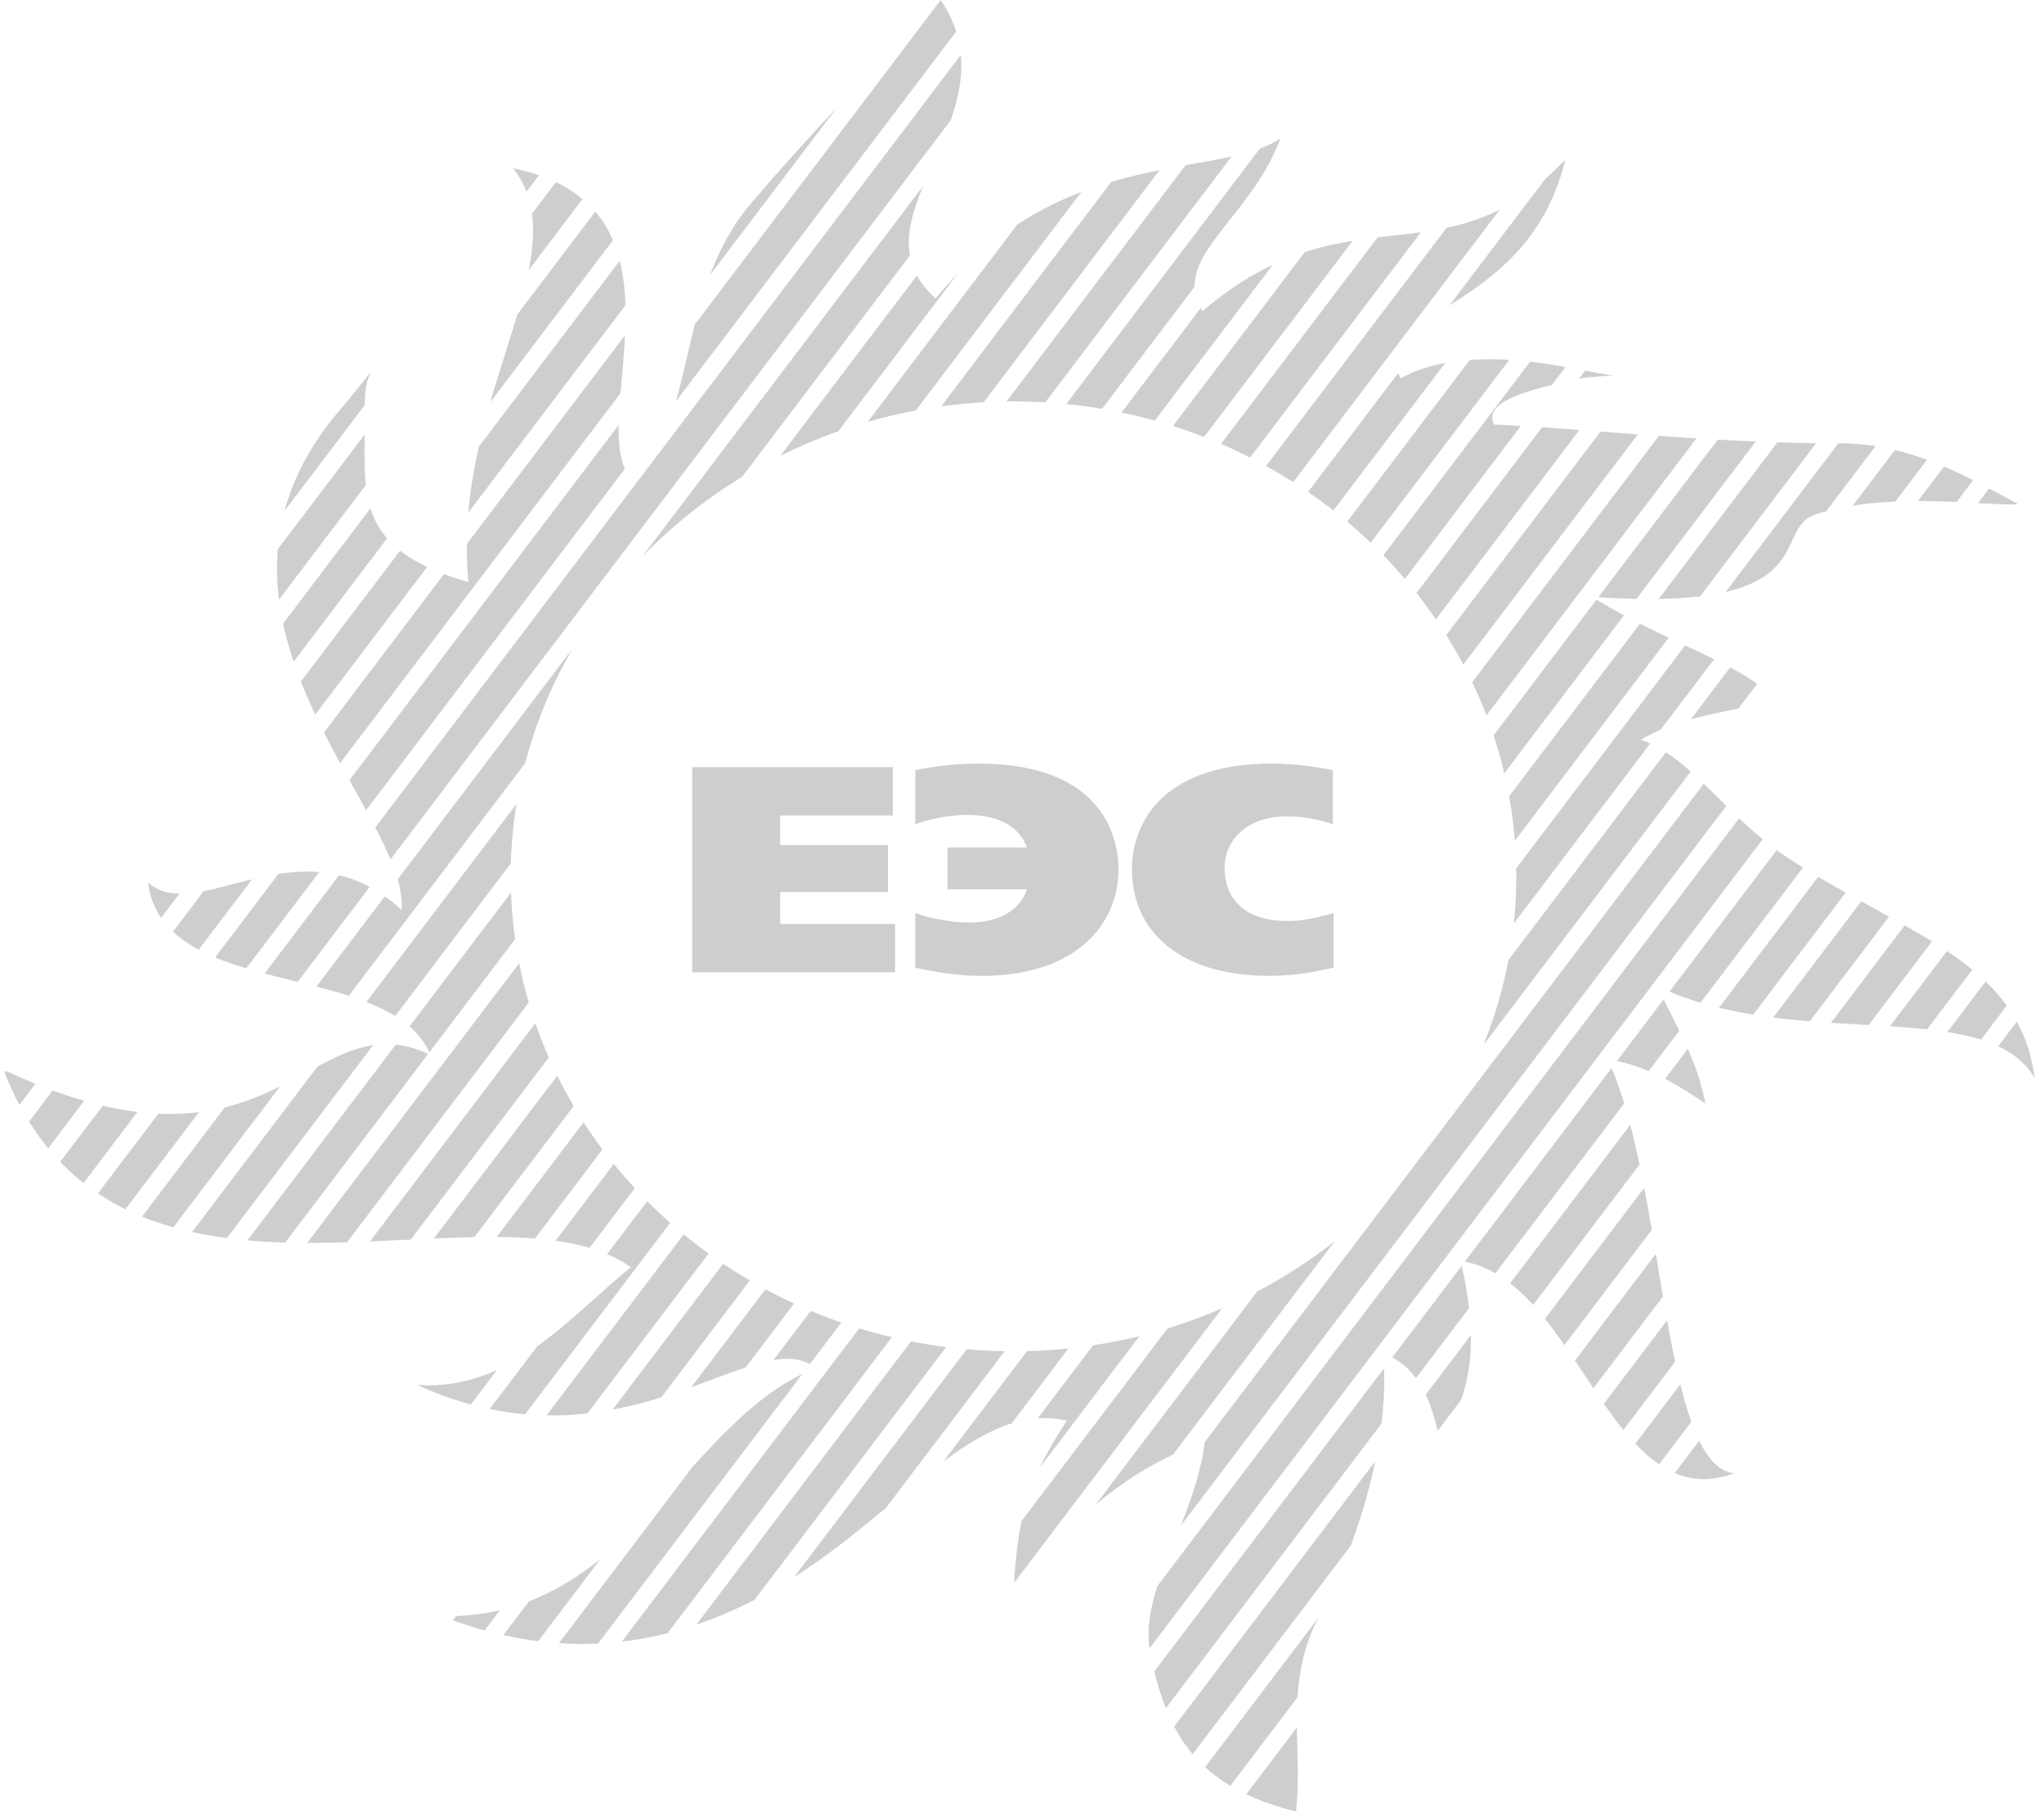<svg width="181" height="161" viewBox="0 0 181 161" fill="none" xmlns="http://www.w3.org/2000/svg">
<path fill-rule="evenodd" clip-rule="evenodd" d="M55.861 112.239C55.217 111.781 54.517 111.4 53.759 111.077L57.313 106.387C57.969 107.046 58.647 107.687 59.348 108.304L46.5 125.261C45.482 125.171 44.436 125.018 43.365 124.793L47.575 119.238C50.523 117.136 53.144 114.44 55.861 112.239ZM108.127 39.317L121.986 21.024C122.471 20.967 122.956 20.91 123.438 20.856C124.237 20.767 125.029 20.677 125.822 20.569L110.701 40.524C109.861 40.098 109.002 39.694 108.127 39.317ZM52.206 110.52L56.209 105.237C55.566 104.542 54.948 103.82 54.352 103.087L49.197 109.888C50.256 110.035 51.264 110.241 52.206 110.52ZM103.87 37.729C104.802 38.026 105.718 38.352 106.621 38.703L119.786 21.329C118.41 21.551 117.003 21.854 115.542 22.327L103.87 37.729ZM47.372 109.69L53.35 101.802C52.767 101.02 52.209 100.221 51.68 99.4L43.986 109.556C45.156 109.565 46.288 109.603 47.372 109.69ZM99.311 36.538C100.307 36.744 101.289 36.984 102.256 37.253L112.717 23.444C110.752 24.375 108.685 25.678 106.488 27.55C106.428 27.457 106.374 27.367 106.327 27.277L99.311 36.538ZM42.002 109.571L50.798 97.962C50.282 97.085 49.797 96.189 49.346 95.273L38.423 109.69C39.64 109.636 40.835 109.591 42.002 109.571ZM94.417 35.786C95.485 35.894 96.541 36.031 97.587 36.211L105.784 25.391C105.75 23.905 106.609 22.477 107.794 20.895C109.544 18.568 112.004 15.918 113.386 12.288C112.838 12.62 112.232 12.902 111.576 13.142L94.417 35.786ZM36.375 109.786L48.595 93.659C48.158 92.665 47.761 91.652 47.407 90.625L32.758 109.957C33.975 109.906 35.183 109.846 36.375 109.786ZM89.129 35.561C89.335 35.558 89.542 35.552 89.748 35.552C90.692 35.552 91.627 35.585 92.559 35.639L109.062 13.857C107.807 14.142 106.437 14.375 104.982 14.636L89.129 35.561ZM30.729 110.029L46.823 88.789C46.487 87.648 46.205 86.486 45.974 85.309L27.204 110.08C27.252 110.08 27.296 110.08 27.344 110.08C28.469 110.086 29.601 110.065 30.729 110.029ZM83.341 35.992L98.408 16.103C98.956 15.942 99.502 15.795 100.041 15.66C100.941 15.436 101.822 15.244 102.681 15.07L87.104 35.63C85.833 35.702 84.577 35.822 83.341 35.992ZM25.255 110.05C24.133 110.017 23.017 109.957 21.914 109.855L35.047 92.521C35.947 92.617 36.895 92.874 37.916 93.338L25.255 110.05ZM20.091 109.654C19.048 109.517 18.021 109.34 17.01 109.118L28.114 94.464C29.785 93.569 31.357 92.817 33.04 92.569L20.091 109.654ZM15.349 108.702L24.802 96.222C24.64 96.303 24.475 96.384 24.31 96.462C22.982 97.097 21.536 97.678 19.904 98.082L12.578 107.759C13.478 108.124 14.404 108.435 15.349 108.702ZM11.104 107.1L17.612 98.51C16.503 98.648 15.311 98.702 14.024 98.642L8.673 105.701C9.456 106.225 10.267 106.689 11.104 107.1ZM7.398 104.782C6.679 104.219 5.991 103.593 5.332 102.907L9.101 97.93C10.178 98.181 11.199 98.367 12.169 98.484L7.398 104.782ZM4.266 101.706L7.455 97.498C6.561 97.241 5.633 96.938 4.663 96.582L2.574 99.34C3.103 100.194 3.67 100.978 4.266 101.706ZM1.721 97.861C1.249 96.968 0.808 96.016 0.402 94.995L0.516 94.845C1.42 95.264 2.292 95.647 3.135 95.992L1.721 97.861ZM38.023 93.198C37.608 92.308 37.012 91.556 36.267 90.909L45.251 79.053C45.302 80.445 45.422 81.82 45.612 83.18L38.023 93.198ZM76.84 37.364L90.084 19.883C91.986 18.643 93.891 17.715 95.758 16.999L81.091 36.358C79.648 36.627 78.231 36.963 76.84 37.364ZM34.996 89.984C34.229 89.511 33.367 89.106 32.444 88.747L45.739 71.197C45.457 72.922 45.289 74.68 45.235 76.465L34.996 89.984ZM69.099 40.368C70.753 39.544 72.468 38.817 74.234 38.194L84.784 24.27C84.134 24.941 83.487 25.66 82.847 26.433C82.111 25.771 81.572 25.094 81.195 24.402L69.099 40.368ZM30.888 88.196C29.965 87.9 29.002 87.633 28.019 87.382L34.077 79.385C34.574 79.736 35.072 80.14 35.567 80.598C35.633 79.772 35.497 78.864 35.215 77.885L50.694 57.457C48.861 60.61 47.444 64.007 46.513 67.579L30.888 88.196ZM56.875 49.296C59.481 46.6 62.451 44.222 65.71 42.24L80.574 22.623C80.228 20.68 80.853 18.628 81.743 16.475L56.875 49.296ZM26.361 86.962C25.841 86.833 25.321 86.705 24.805 86.576C24.345 86.459 23.885 86.342 23.432 86.222L30.026 77.519C30.923 77.735 31.823 78.067 32.733 78.553L26.361 86.962ZM21.806 85.764C20.845 85.477 19.92 85.159 19.051 84.797L24.656 77.403C25.828 77.223 27.036 77.136 28.269 77.238L21.806 85.764ZM17.596 84.114L22.323 77.876C20.798 78.241 19.355 78.672 18.037 78.927L15.317 82.518C15.973 83.132 16.74 83.656 17.596 84.114ZM14.268 81.296C13.675 80.43 13.275 79.418 13.111 78.217L13.127 78.196C13.919 78.87 14.848 79.134 15.891 79.152L14.268 81.296ZM34.581 76.118L84.194 10.638C84.847 8.769 85.265 6.843 85.085 4.858L33.234 73.288C33.747 74.276 34.207 75.222 34.581 76.118ZM32.416 71.763L55.331 41.521C54.884 40.494 54.758 39.164 54.783 37.643L30.948 69.101C31.452 70.014 31.947 70.904 32.416 71.763ZM30.117 67.591L54.945 34.827C55.081 33.195 55.265 31.446 55.35 29.688L41.333 48.188C41.323 49.296 41.368 50.422 41.479 51.563C40.693 51.335 39.973 51.099 39.313 50.85L28.688 64.875C29.154 65.797 29.636 66.705 30.117 67.591ZM27.914 63.288L37.821 50.215C36.873 49.766 36.083 49.284 35.43 48.769L26.646 60.359C26.729 60.568 26.811 60.775 26.897 60.982C27.217 61.763 27.559 62.53 27.914 63.288ZM26.003 58.604L34.276 47.681C33.566 46.864 33.104 45.977 32.802 45.022L25.065 55.234C25.312 56.376 25.629 57.499 26.003 58.604ZM24.703 53.108C24.519 51.641 24.472 50.152 24.599 48.643L32.295 38.481C32.273 40.092 32.245 41.587 32.394 42.956L24.703 53.108ZM25.195 45.253C26 42.258 27.581 39.209 30.244 36.145C30.847 35.45 32.096 33.863 32.85 32.944C32.365 33.941 32.302 34.881 32.302 35.873L25.195 45.253ZM41.466 45.402C41.644 43.393 41.976 41.449 42.398 39.568L54.881 23.093C55.198 24.354 55.341 25.684 55.382 27.038L41.466 45.402ZM43.422 35.612C43.983 33.662 44.588 31.794 45.146 30.015C45.378 29.281 45.6 28.562 45.809 27.855L52.713 18.742C53.379 19.518 53.889 20.371 54.276 21.282L43.422 35.612ZM46.814 23.926C47.172 22.132 47.318 20.464 47.108 18.931L49.229 16.133C50.136 16.568 50.916 17.071 51.584 17.628L46.814 23.926ZM46.62 16.975C46.338 16.244 45.942 15.549 45.419 14.893C46.253 15.067 47.02 15.277 47.723 15.519L46.62 16.975ZM59.852 35.552L84.669 2.8C84.378 1.878 83.934 0.943 83.303 0L61.529 28.736C61.304 29.616 61.097 30.491 60.898 31.353C60.559 32.803 60.232 34.217 59.852 35.552ZM62.873 24.357C63.71 22.141 64.829 19.991 66.467 18.059C69.171 14.87 71.774 12.024 74.123 9.512L62.873 24.357ZM128.092 20.183L112.112 41.272C112.93 41.725 113.735 42.201 114.518 42.698L132.802 18.568C131.217 19.365 129.654 19.85 128.092 20.183ZM62.746 111.026C61.992 110.481 61.259 109.915 60.543 109.328L48.395 125.36C49.644 125.383 50.852 125.318 52.016 125.186L62.746 111.026ZM136.863 15.813C137.437 15.313 138.017 14.762 138.606 14.148C136.933 21.129 132.45 24.432 128.805 26.759C128.653 26.855 128.5 26.954 128.351 27.047L136.863 15.813ZM123.803 33.048L115.833 43.569C116.6 44.097 117.348 44.642 118.078 45.211L127.977 32.144C126.567 32.405 125.223 32.839 124.024 33.507C123.939 33.348 123.866 33.195 123.803 33.048ZM66.401 113.41C65.596 112.937 64.806 112.446 64.036 111.927L54.244 124.85C55.763 124.566 57.202 124.186 58.555 123.763L66.401 113.41ZM130.155 31.875L119.298 46.205C120.011 46.804 120.705 47.424 121.378 48.065L133.645 31.875C133.534 31.869 133.423 31.86 133.312 31.857C132.266 31.803 131.204 31.8 130.155 31.875ZM70.316 115.452L66.027 121.113C64.591 121.589 62.984 122.227 61.209 122.868L67.786 114.186C68.614 114.635 69.457 115.057 70.316 115.452ZM135.493 32.036L122.503 49.182C123.162 49.859 123.796 50.556 124.408 51.272L134.676 37.721C133.813 37.67 133.018 37.628 132.301 37.601C131.712 36.391 132.843 35.552 134.714 34.878C135.509 34.591 136.438 34.336 137.424 34.091L138.622 32.509C137.655 32.33 136.6 32.162 135.493 32.036ZM74.5 117.136C73.584 116.818 72.684 116.474 71.796 116.102L68.493 120.46C69.739 120.247 70.81 120.31 71.707 120.822L74.5 117.136ZM140.35 32.836C141.234 32.995 142.344 33.183 142.845 33.273C142.242 33.276 140.537 33.402 139.817 33.537L140.35 32.836ZM136.555 37.843L125.435 52.521C126.034 53.279 126.608 54.06 127.153 54.857L139.858 38.086C138.698 37.996 137.592 37.912 136.555 37.843ZM78.979 118.435C78.003 118.205 77.036 117.941 76.085 117.651L55.062 145.398C56.45 145.237 57.804 144.982 59.12 144.647L78.979 118.435ZM141.726 38.227C142.791 38.307 143.894 38.391 145.029 38.475L129.578 58.864C129.106 57.975 128.602 57.106 128.069 56.253L141.726 38.227ZM83.782 119.304L66.81 141.703C65.158 142.547 63.443 143.287 61.665 143.892L80.675 118.804C81.699 119.004 82.736 119.169 83.782 119.304ZM146.899 38.607C147.989 38.685 149.099 38.757 150.221 38.826L131.629 63.363C131.246 62.365 130.827 61.383 130.368 60.425L146.899 38.607ZM88.965 119.675C87.836 119.657 86.717 119.597 85.611 119.499L70.309 139.696C73.305 137.785 75.977 135.605 78.466 133.536L88.965 119.675ZM152.11 38.939L141.532 52.901C142.746 52.979 143.872 53.027 144.908 53.048L155.474 39.104C154.348 39.056 153.226 39.002 152.11 38.939ZM157.391 39.176L146.88 53.051C148.268 53.027 149.482 52.946 150.544 52.818L160.821 39.254C159.69 39.242 158.542 39.215 157.391 39.176ZM162.787 39.263C162.809 39.263 162.831 39.263 162.853 39.263C163.972 39.26 165.047 39.35 166.083 39.514L161.712 45.282C161.421 45.36 161.129 45.444 160.84 45.534C158.732 46.193 159.011 48.4 157.195 50.254C156.345 51.12 155.036 51.91 152.808 52.431L162.787 39.263ZM167.802 39.853L164.064 44.788C165.32 44.588 166.584 44.474 167.833 44.42L170.639 40.718C169.726 40.386 168.784 40.089 167.802 39.853ZM172.151 41.32C173.048 41.704 173.904 42.114 174.725 42.527L173.26 44.462C172.48 44.426 171.666 44.396 170.829 44.381C170.502 44.375 170.17 44.372 169.837 44.375L172.151 41.32ZM176.142 43.267C177.02 43.734 177.847 44.183 178.627 44.588L178.557 44.681C177.616 44.693 176.459 44.633 175.156 44.564L176.142 43.267ZM141.37 53.111C142.188 53.608 143.003 54.069 143.805 54.501L133.208 68.49C132.938 67.355 132.625 66.235 132.263 65.133L141.37 53.111ZM94.61 119.433C93.399 119.558 92.179 119.639 90.943 119.669L83.541 129.439C85.592 127.911 87.573 126.695 89.583 126.066L94.61 119.433ZM145.222 55.24L133.633 70.532C133.867 71.823 134.038 73.135 134.143 74.462L147.764 56.483C146.94 56.091 146.087 55.681 145.222 55.24ZM100.893 118.346L92.081 129.975C92.727 128.618 93.517 127.291 94.471 125.827C93.596 125.626 92.737 125.563 91.891 125.623L96.791 119.154C98.183 118.941 99.552 118.672 100.893 118.346ZM149.222 57.166L134.26 76.914C134.263 77.151 134.27 77.385 134.27 77.621C134.27 79.029 134.194 80.421 134.048 81.796L146.129 65.851C145.859 65.728 145.583 65.618 145.298 65.522C145.872 65.18 146.455 64.887 147.051 64.632L151.787 58.382C151.426 58.205 151.052 58.026 150.668 57.843C150.202 57.621 149.72 57.397 149.222 57.166ZM108.225 115.875L89.805 140.184C89.916 138.052 90.134 136.276 90.474 134.698L103.388 117.657C105.046 117.148 106.663 116.555 108.225 115.875ZM153.217 59.104L149.73 63.707C150.224 63.569 150.719 63.446 151.216 63.333C152.129 63.123 153.042 62.94 153.943 62.752L155.6 60.565C154.909 60.059 154.107 59.58 153.217 59.104ZM147.523 66.618L133.579 85.022C133.087 87.621 132.339 90.14 131.363 92.551L149.714 68.331C148.991 67.687 148.271 67.106 147.523 66.618ZM118.185 109.942C116.058 111.616 113.763 113.104 111.329 114.386L97.019 133.269C97.441 132.91 97.866 132.571 98.291 132.245C100.202 130.783 102.104 129.663 103.873 128.828L118.185 109.942ZM150.868 69.412C151.067 69.607 151.27 69.805 151.476 70.005C151.93 70.451 152.389 70.913 152.865 71.38L104.545 135.153C105.467 132.844 106.342 130.397 106.685 127.722L150.868 69.412ZM154.003 72.479C154.659 73.099 155.353 73.719 156.092 74.327L101.787 146C101.543 144.17 101.882 142.352 102.485 140.481L154.003 72.479ZM157.334 75.291C157.743 75.591 158.168 75.884 158.609 76.169C158.961 76.393 159.309 76.615 159.658 76.834L150.582 88.81C149.65 88.528 148.734 88.205 147.84 87.825L157.334 75.291ZM161.008 77.654L152.221 89.253C153.22 89.496 154.231 89.697 155.249 89.864L163.437 79.059C162.635 78.606 161.826 78.139 161.008 77.654ZM164.822 79.828L157.024 90.119C158.105 90.257 159.186 90.361 160.26 90.451L167.279 81.188C166.48 80.742 165.659 80.293 164.822 79.828ZM168.667 81.961C169.501 82.434 170.306 82.904 171.079 83.383L165.472 90.784C164.381 90.721 163.265 90.661 162.134 90.589L168.667 81.961ZM172.408 84.234L167.361 90.894C168.496 90.969 169.596 91.053 170.645 91.167L174.649 85.884C174.072 85.408 173.46 84.953 172.816 84.509C172.677 84.417 172.544 84.327 172.408 84.234ZM175.828 86.929C176.522 87.597 177.15 88.301 177.701 89.062L175.419 92.078C174.506 91.79 173.508 91.574 172.439 91.407L175.828 86.929ZM178.595 90.481L176.941 92.665C178.326 93.317 179.435 94.219 180.174 95.486C179.93 93.569 179.388 91.928 178.595 90.481ZM147.308 88.528C147.809 89.502 148.278 90.403 148.709 91.281L145.995 94.863C145.121 94.494 144.192 94.186 143.184 93.97L147.308 88.528ZM149.463 92.892L147.447 95.552C148.696 96.207 149.856 96.962 151.017 97.723C150.652 95.92 150.123 94.395 149.463 92.892ZM142.705 94.599L129.715 111.742C130.678 111.928 131.578 112.281 132.425 112.772L143.83 97.72C143.488 96.6 143.114 95.552 142.705 94.599ZM144.363 99.622L133.728 113.659C134.441 114.216 135.116 114.862 135.763 115.575L145.184 103.141C144.93 101.928 144.658 100.745 144.363 99.622ZM145.596 105.204L136.809 116.803C137.402 117.543 137.972 118.328 138.533 119.133L146.268 108.927C146.053 107.672 145.831 106.426 145.596 105.204ZM146.626 111.053L139.465 120.502C140.014 121.319 140.556 122.149 141.095 122.958L147.257 114.824C147.045 113.584 146.835 112.32 146.626 111.053ZM147.625 116.941L142.027 124.329C142.594 125.144 143.165 125.926 143.754 126.65L148.335 120.604C148.088 119.439 147.853 118.211 147.625 116.941ZM148.795 122.607L144.813 127.863C145.482 128.576 146.179 129.199 146.912 129.696L149.771 125.923C149.416 124.934 149.093 123.817 148.795 122.607ZM150.468 127.606L148.3 130.466C149.85 131.128 151.578 131.223 153.575 130.481C152.31 130.37 151.305 129.316 150.468 127.606ZM129.442 112.107L123.289 120.226C124.142 120.67 124.826 121.307 125.384 122.065L130.089 115.86C129.959 114.725 129.749 113.485 129.442 112.107ZM130.25 118.247L126.247 123.53C126.719 124.527 127.055 125.629 127.305 126.734L129.379 123.997C129.597 123.365 129.787 122.697 129.936 121.963C130.152 120.882 130.272 119.666 130.25 118.247ZM122.55 121.2L102.218 148.034C102.5 149.172 102.83 150.262 103.236 151.295L122.332 126.09C122.55 124.311 122.617 122.667 122.55 121.2ZM121.783 129.421L103.978 152.921C104.383 153.697 104.856 154.431 105.41 155.123C105.477 155.206 105.544 155.287 105.613 155.368L119.602 136.908C120.446 134.653 121.099 132.463 121.574 130.391C121.65 130.061 121.72 129.738 121.783 129.421ZM116.791 143.221L106.716 156.515C107.366 157.108 108.108 157.662 108.951 158.168L114.882 150.34C115.05 147.905 115.592 145.503 116.632 143.523C116.686 143.425 116.737 143.323 116.791 143.221ZM114.838 153.005C114.889 155.746 115.041 157.698 114.765 160.444C113.075 160.025 111.617 159.513 110.359 158.914L114.838 153.005ZM52.957 145.569L71.061 121.676C67.415 123.446 64.394 126.56 61.354 129.882L49.492 145.536C50.672 145.614 51.825 145.623 52.957 145.569ZM47.657 145.359C46.649 145.234 45.622 145.054 44.576 144.82L46.845 141.825C49.185 140.924 51.255 139.618 53.163 138.091L47.657 145.359ZM42.918 144.404C41.995 144.149 41.057 143.853 40.109 143.508L40.398 143.125C41.767 143.077 43.054 142.901 44.271 142.616L42.918 144.404ZM41.694 124.395L44.011 121.337C41.9 122.302 39.583 122.841 36.949 122.664C38.581 123.41 40.163 123.976 41.694 124.395Z" fill="#CECECE"/>
<path fill-rule="evenodd" clip-rule="evenodd" d="M118.09 80.871C115.997 81.47 114.834 81.572 114.076 81.572C109.195 81.572 108.437 78.562 108.437 76.873C108.437 74.249 110.618 72.302 113.931 72.302C115.5 72.302 116.895 72.614 118.029 73.003V68.203L117.563 68.125C116.635 67.969 114.92 67.63 112.593 67.63C103.524 67.63 100.24 72.356 100.24 77.028C100.24 82.506 104.513 86.429 112.387 86.429C113.87 86.429 115.731 86.273 118.083 85.698V80.871H118.09ZM61.3 67.945V86.118H79.264V81.832H69.091V79.002H78.627V74.848H69.091V72.228H79.061V67.945H61.3ZM83.898 75.058V78.768H90.933C90.787 79.236 89.944 81.703 85.788 81.703C85.439 81.703 83.464 81.703 81.049 80.871V85.701C82.646 86.064 84.742 86.432 86.891 86.432C95.611 86.432 99.041 81.575 99.041 77.031C99.041 73.473 97.035 67.633 86.688 67.633C85.525 67.633 83.898 67.684 81.486 68.128L81.052 68.206V73.006C82.998 72.278 84.919 72.177 85.617 72.177C89.541 72.177 90.587 74.123 90.936 75.058H83.898Z" fill="#CECECE"/>
</svg>
